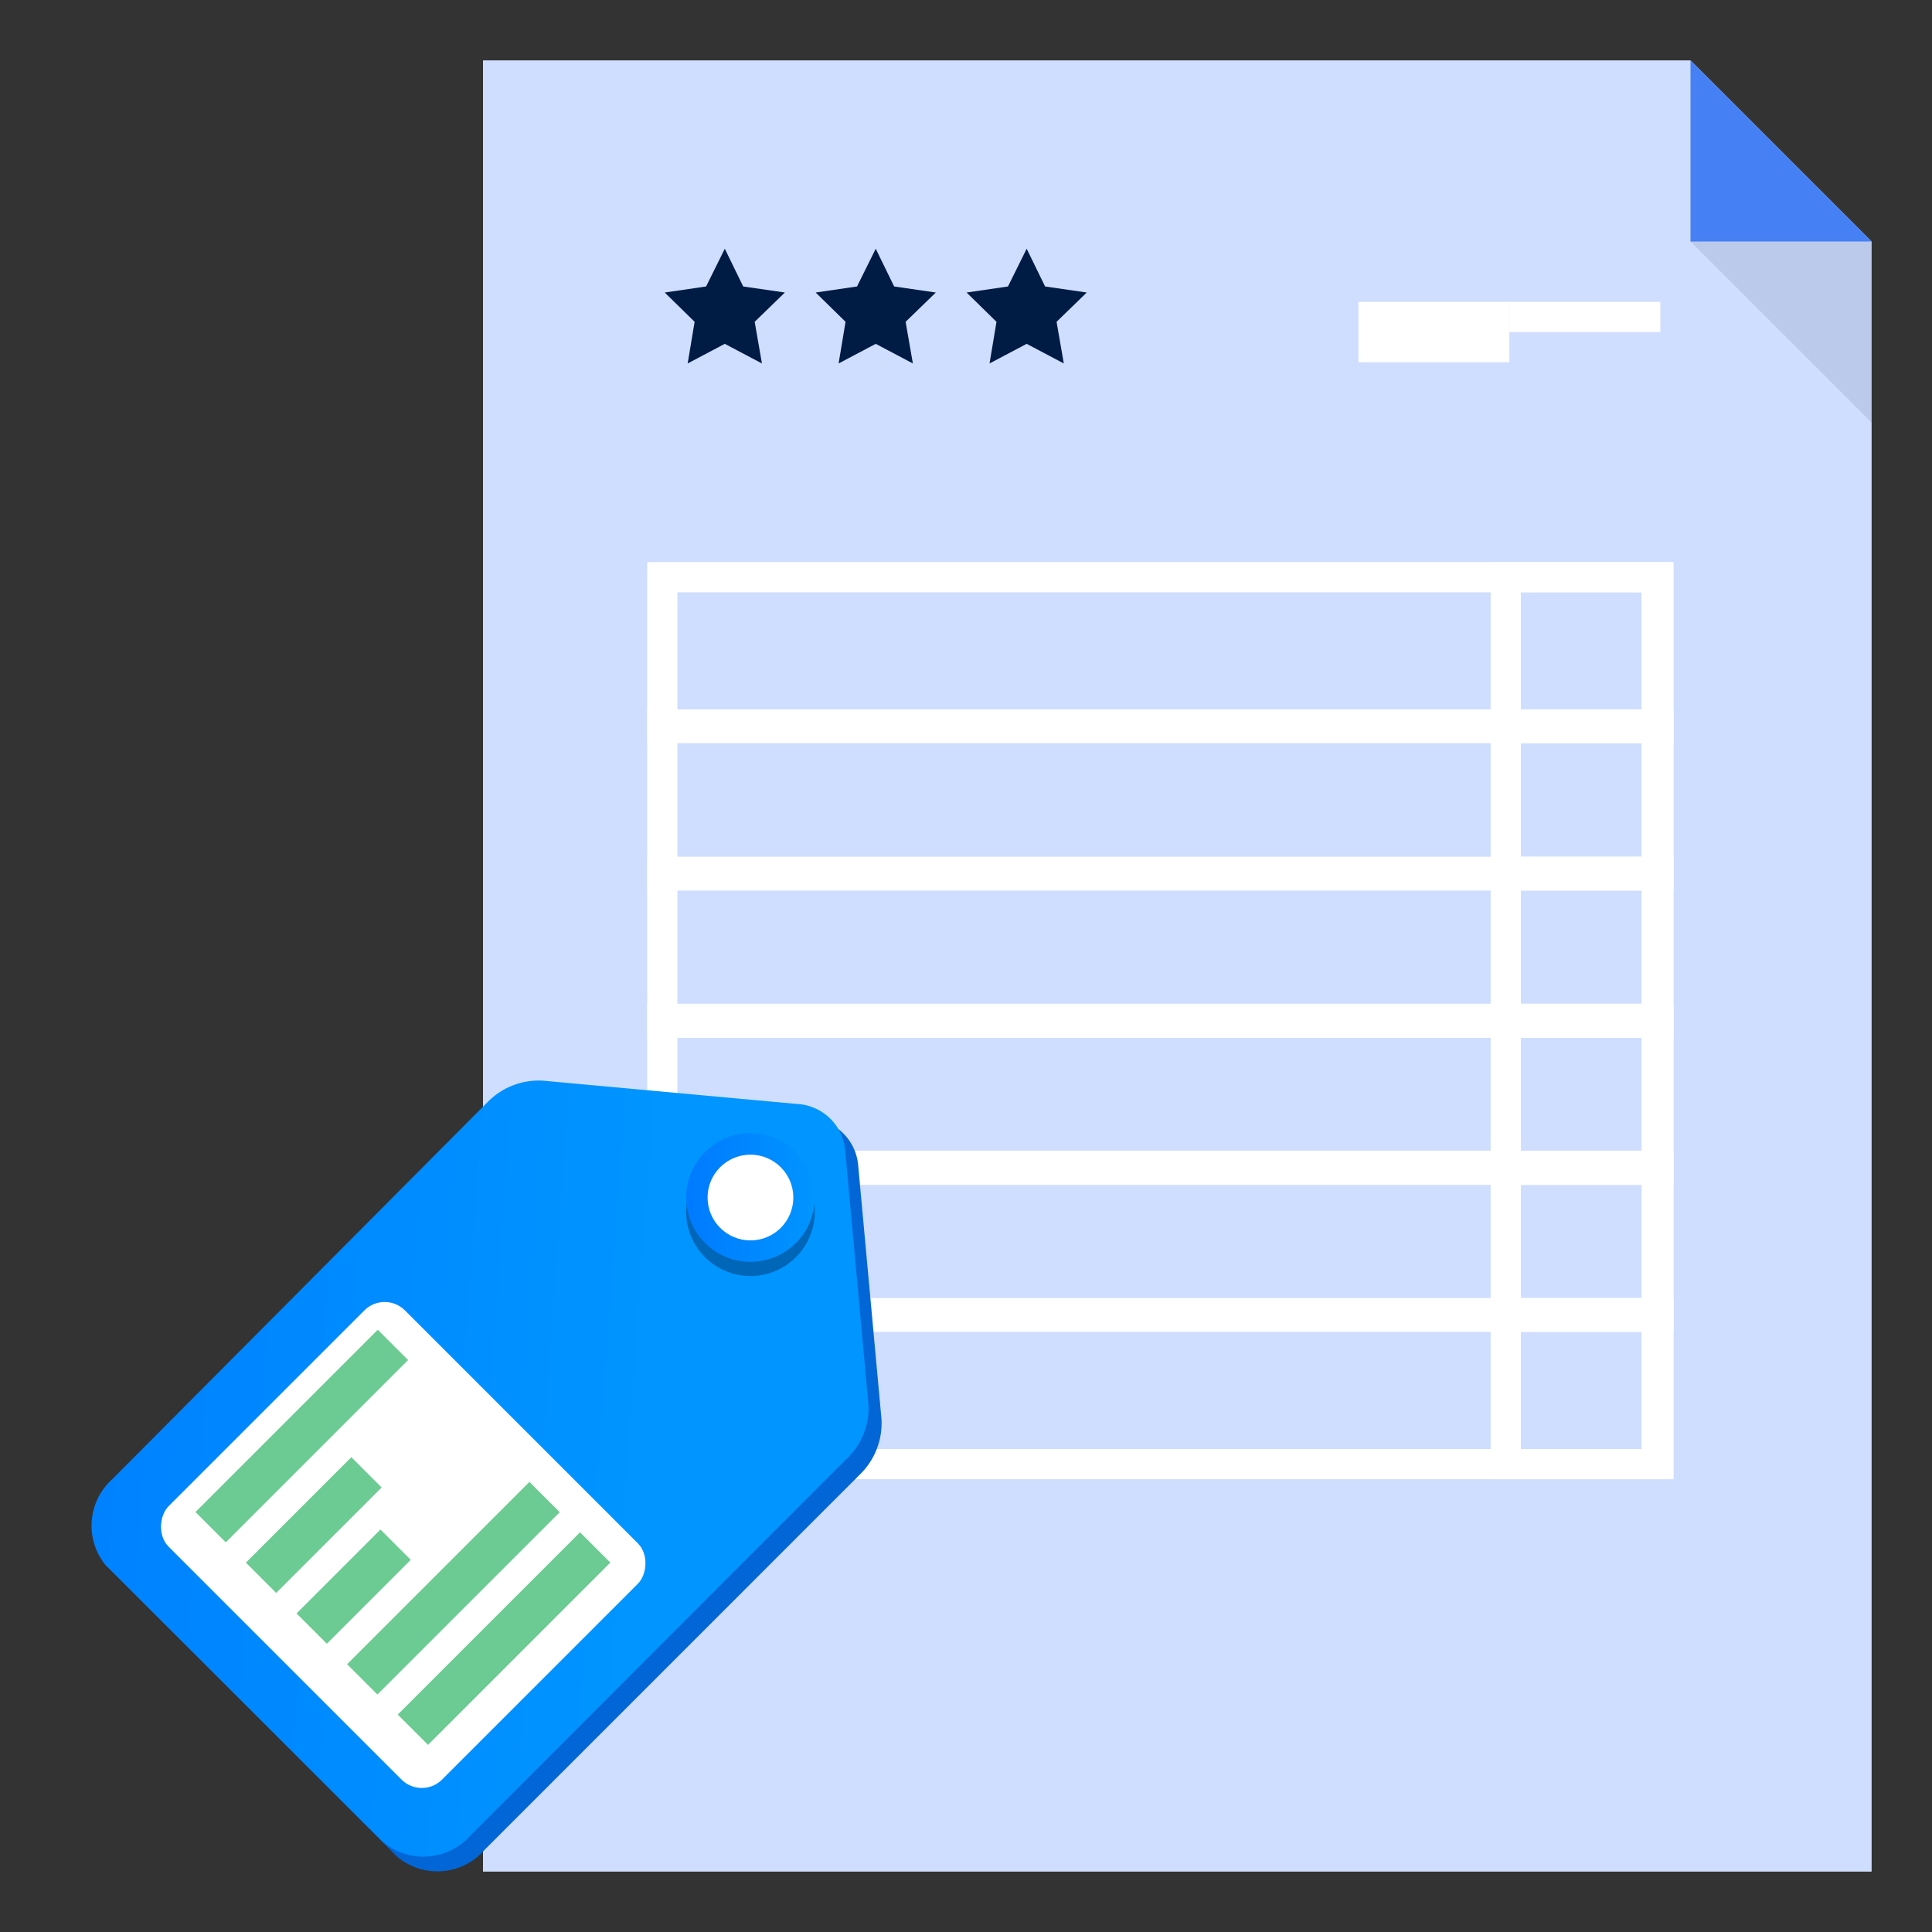 <svg id="Layer_1" data-name="Layer 1" xmlns="http://www.w3.org/2000/svg" xmlns:xlink="http://www.w3.org/1999/xlink" viewBox="0 0 64 64"><rect x="0" y="0" width="64" height="64" fill="#333333" stroke="none"/><defs><linearGradient id="New_Gradient_Swatch_4" x1="-6.21" y1="51.98" x2="17.44" y2="51.98" gradientTransform="matrix(1.08, -0.08, -0.08, 1.08, 6.58, -6.58)" gradientUnits="userSpaceOnUse"><stop offset="0" stop-color="#007aff"/><stop offset="1" stop-color="#0095ff"/></linearGradient><linearGradient id="New_Gradient_Swatch_4-2" x1="22.72" y1="39.67" x2="26.99" y2="39.67" gradientTransform="matrix(1, 0, 0, 1, 0, 0)" xlink:href="#New_Gradient_Swatch_4"/></defs><title>ic_</title><polygon points="62 62 16 62 16 2 56 2 62 8 62 62" fill="#cfdefe"/><path d="M55.44,39.25h-34v-6h34Zm-33-1h32v-4h-32Z" fill="#fff"/><path d="M55.38,24.62h-6v-6h6Zm-5-1h4v-4h-4Z" fill="#fff"/><path d="M55.44,24.62h-34v-6h34Zm-33-1h32v-4h-32Z" fill="#fff"/><path d="M55.38,29.5h-6v-6h6Zm-5-1h4v-4h-4Z" fill="#fff"/><path d="M55.44,29.5h-34v-6h34Zm-33-1h32v-4h-32Z" fill="#fff"/><path d="M55.38,34.38h-6v-6h6Zm-5-1h4v-4h-4Z" fill="#fff"/><path d="M55.44,34.38h-34v-6h34Zm-33-1h32v-4h-32Z" fill="#fff"/><path d="M55.38,39.25h-6v-6h6Zm-5-1h4v-4h-4Z" fill="#fff"/><path d="M55.38,44.12h-6v-6h6Zm-5-1h4v-4h-4Z" fill="#fff"/><path d="M55.44,44.12h-34v-6h34Zm-33-1h32v-4h-32Z" fill="#fff"/><path d="M55.38,49h-6V43h6Zm-5-1h4V44h-4Z" fill="#fff"/><path d="M55.44,49h-34V43h34Zm-33-1h32V44h-32Z" fill="#fff"/><path d="M13.15,61.5,4,52.33a2.08,2.08,0,0,1,.22-2.91L16.63,37a2.31,2.31,0,0,1,1.83-.71l8.41.77a1.69,1.69,0,0,1,1.56,1.56L29.2,47a2.37,2.37,0,0,1-.71,1.84L16.05,61.28A2.07,2.07,0,0,1,13.15,61.5Z" fill="#0366d6"/><path d="M12.67,61,3.5,51.85A2.07,2.07,0,0,1,3.72,49L16.15,36.51A2.37,2.37,0,0,1,18,35.8l8.4.77A1.69,1.69,0,0,1,28,38.13l.77,8.41A2.31,2.31,0,0,1,28,48.37L15.58,60.81A2.08,2.08,0,0,1,12.67,61Z" fill="url(#New_Gradient_Swatch_4)"/><circle cx="24.86" cy="40.14" r="2.13" fill="#001b44" opacity="0.38"/><circle cx="24.86" cy="39.67" r="2.13" fill="url(#New_Gradient_Swatch_4-2)"/><circle cx="24.86" cy="39.67" r="1.42" fill="#fff"/><rect x="6.95" y="45.64" width="12.81" height="11.07" rx="0.95" ry="0.95" transform="translate(40.1 5.55) rotate(45)" fill="#fff"/><rect x="9.28" y="43.3" width="1.42" height="8.54" transform="translate(36.57 6.87) rotate(45)" fill="#6ccb93"/><rect x="9.68" y="48.05" width="1.42" height="4.94" transform="translate(38.77 7.45) rotate(45)" fill="#6ccb93"/><rect x="11.01" y="50.59" width="1.42" height="3.93" transform="translate(40.59 7.11) rotate(45)" fill="#6ccb93"/><rect x="14.31" y="48.34" width="1.42" height="8.54" transform="translate(41.6 4.79) rotate(45)" fill="#6ccb93"/><rect x="15.99" y="50.01" width="1.42" height="8.54" transform="translate(43.27 4.09) rotate(45)" fill="#6ccb93"/><polygon points="62 8 56 8 56 2 62 8" fill="#4580f4"/><polygon points="56 8 62 8 62 14 56 8" fill="#001b44" opacity="0.1"/><line x1="62" y1="8" x2="56" y2="2" fill="#cfdefe"/><rect x="45" y="10" width="5" height="2" fill="#fff"/><rect x="50" y="10" width="5" height="1" fill="#fff"/><polygon points="24.01 8.24 24.62 9.49 26 9.69 25 10.66 25.24 12.04 24.01 11.39 22.78 12.04 23.01 10.66 22.02 9.69 23.39 9.49 24.01 8.24" fill="#001b44"/><polygon points="29.01 8.24 29.62 9.49 31 9.69 30 10.66 30.24 12.04 29.01 11.39 27.78 12.04 28.01 10.66 27.02 9.69 28.39 9.49 29.01 8.24" fill="#001b44"/><polygon points="34.01 8.24 34.62 9.49 36 9.69 35 10.66 35.24 12.04 34.01 11.39 32.78 12.04 33.01 10.66 32.02 9.69 33.39 9.49 34.01 8.24" fill="#001b44"/></svg>